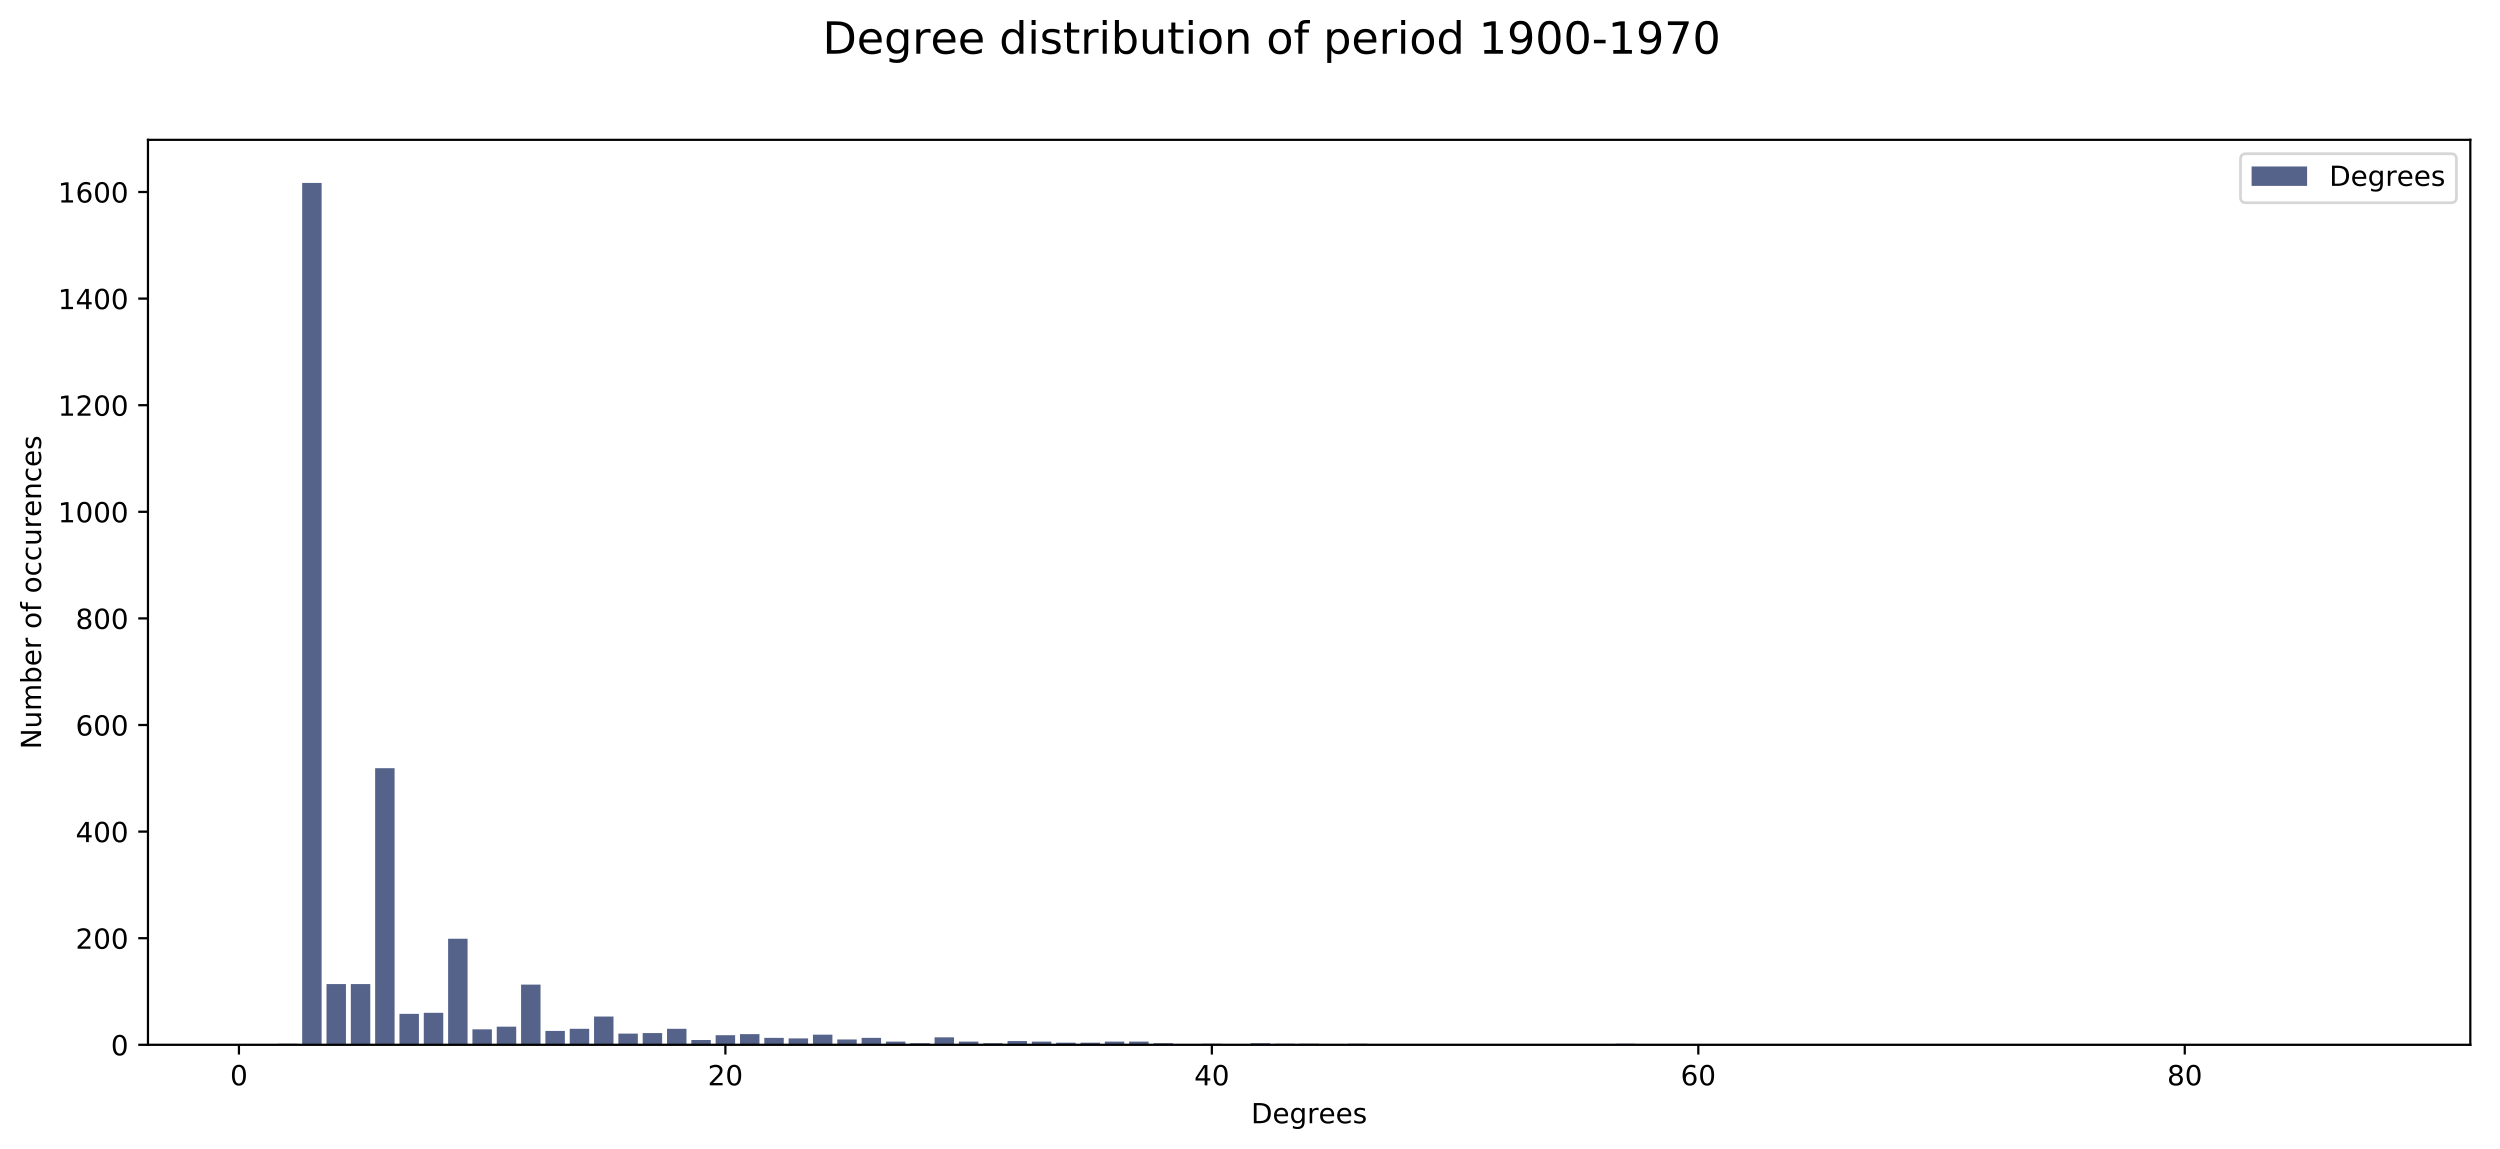 <?xml version="1.0" encoding="utf-8" standalone="no"?>
<!DOCTYPE svg PUBLIC "-//W3C//DTD SVG 1.1//EN"
  "http://www.w3.org/Graphics/SVG/1.1/DTD/svg11.dtd">
<!-- Created with matplotlib (http://matplotlib.org/) -->
<svg height="414.116pt" version="1.1" viewBox="0 0 901.028 414.116" width="901.028pt" xmlns="http://www.w3.org/2000/svg" xmlns:xlink="http://www.w3.org/1999/xlink">
 <defs>
  <style type="text/css">
*{stroke-linecap:butt;stroke-linejoin:round;}
  </style>
 </defs>
 <g id="figure_1">
  <g id="patch_1">
   <path d="M 0 414.116 
L 901.028 414.116 
L 901.028 0 
L 0 0 
z
" style="fill:#ffffff;"/>
  </g>
  <g id="axes_1">
   <g id="patch_2">
    <path d="M 53.328 376.56 
L 890.328 376.56 
L 890.328 50.4 
L 53.328 50.4 
z
" style="fill:#ffffff;"/>
   </g>
   <g id="patch_3">
    <path clip-path="url(#p1298a077f0)" d="M 91.374 376.56 
L 98.387 376.56 
L 98.387 376.368 
L 91.374 376.368 
z
" style="fill:#55638a;"/>
   </g>
   <g id="patch_4">
    <path clip-path="url(#p1298a077f0)" d="M 100.14 376.56 
L 107.153 376.56 
L 107.153 376.176 
L 100.14 376.176 
z
" style="fill:#55638a;"/>
   </g>
   <g id="patch_5">
    <path clip-path="url(#p1298a077f0)" d="M 108.906 376.56 
L 115.919 376.56 
L 115.919 65.931 
L 108.906 65.931 
z
" style="fill:#55638a;"/>
   </g>
   <g id="patch_6">
    <path clip-path="url(#p1298a077f0)" d="M 117.672 376.56 
L 124.685 376.56 
L 124.685 354.66 
L 117.672 354.66 
z
" style="fill:#55638a;"/>
   </g>
   <g id="patch_7">
    <path clip-path="url(#p1298a077f0)" d="M 126.439 376.56 
L 133.452 376.56 
L 133.452 354.66 
L 126.439 354.66 
z
" style="fill:#55638a;"/>
   </g>
   <g id="patch_8">
    <path clip-path="url(#p1298a077f0)" d="M 135.205 376.56 
L 142.218 376.56 
L 142.218 276.859 
L 135.205 276.859 
z
" style="fill:#55638a;"/>
   </g>
   <g id="patch_9">
    <path clip-path="url(#p1298a077f0)" d="M 143.971 376.56 
L 150.984 376.56 
L 150.984 365.418 
L 143.971 365.418 
z
" style="fill:#55638a;"/>
   </g>
   <g id="patch_10">
    <path clip-path="url(#p1298a077f0)" d="M 152.737 376.56 
L 159.75 376.56 
L 159.75 365.034 
L 152.737 365.034 
z
" style="fill:#55638a;"/>
   </g>
   <g id="patch_11">
    <path clip-path="url(#p1298a077f0)" d="M 161.503 376.56 
L 168.516 376.56 
L 168.516 338.332 
L 161.503 338.332 
z
" style="fill:#55638a;"/>
   </g>
   <g id="patch_12">
    <path clip-path="url(#p1298a077f0)" d="M 170.27 376.56 
L 177.283 376.56 
L 177.283 370.989 
L 170.27 370.989 
z
" style="fill:#55638a;"/>
   </g>
   <g id="patch_13">
    <path clip-path="url(#p1298a077f0)" d="M 179.036 376.56 
L 186.049 376.56 
L 186.049 370.029 
L 179.036 370.029 
z
" style="fill:#55638a;"/>
   </g>
   <g id="patch_14">
    <path clip-path="url(#p1298a077f0)" d="M 187.802 376.56 
L 194.815 376.56 
L 194.815 354.852 
L 187.802 354.852 
z
" style="fill:#55638a;"/>
   </g>
   <g id="patch_15">
    <path clip-path="url(#p1298a077f0)" d="M 196.568 376.56 
L 203.581 376.56 
L 203.581 371.565 
L 196.568 371.565 
z
" style="fill:#55638a;"/>
   </g>
   <g id="patch_16">
    <path clip-path="url(#p1298a077f0)" d="M 205.335 376.56 
L 212.348 376.56 
L 212.348 370.797 
L 205.335 370.797 
z
" style="fill:#55638a;"/>
   </g>
   <g id="patch_17">
    <path clip-path="url(#p1298a077f0)" d="M 214.101 376.56 
L 221.114 376.56 
L 221.114 366.379 
L 214.101 366.379 
z
" style="fill:#55638a;"/>
   </g>
   <g id="patch_18">
    <path clip-path="url(#p1298a077f0)" d="M 222.867 376.56 
L 229.88 376.56 
L 229.88 372.526 
L 222.867 372.526 
z
" style="fill:#55638a;"/>
   </g>
   <g id="patch_19">
    <path clip-path="url(#p1298a077f0)" d="M 231.633 376.56 
L 238.646 376.56 
L 238.646 372.334 
L 231.633 372.334 
z
" style="fill:#55638a;"/>
   </g>
   <g id="patch_20">
    <path clip-path="url(#p1298a077f0)" d="M 240.4 376.56 
L 247.413 376.56 
L 247.413 370.797 
L 240.4 370.797 
z
" style="fill:#55638a;"/>
   </g>
   <g id="patch_21">
    <path clip-path="url(#p1298a077f0)" d="M 249.166 376.56 
L 256.179 376.56 
L 256.179 374.831 
L 249.166 374.831 
z
" style="fill:#55638a;"/>
   </g>
   <g id="patch_22">
    <path clip-path="url(#p1298a077f0)" d="M 257.932 376.56 
L 264.945 376.56 
L 264.945 373.102 
L 257.932 373.102 
z
" style="fill:#55638a;"/>
   </g>
   <g id="patch_23">
    <path clip-path="url(#p1298a077f0)" d="M 266.698 376.56 
L 273.711 376.56 
L 273.711 372.718 
L 266.698 372.718 
z
" style="fill:#55638a;"/>
   </g>
   <g id="patch_24">
    <path clip-path="url(#p1298a077f0)" d="M 275.464 376.56 
L 282.477 376.56 
L 282.477 374.063 
L 275.464 374.063 
z
" style="fill:#55638a;"/>
   </g>
   <g id="patch_25">
    <path clip-path="url(#p1298a077f0)" d="M 284.231 376.56 
L 291.244 376.56 
L 291.244 374.255 
L 284.231 374.255 
z
" style="fill:#55638a;"/>
   </g>
   <g id="patch_26">
    <path clip-path="url(#p1298a077f0)" d="M 292.997 376.56 
L 300.01 376.56 
L 300.01 372.91 
L 292.997 372.91 
z
" style="fill:#55638a;"/>
   </g>
   <g id="patch_27">
    <path clip-path="url(#p1298a077f0)" d="M 301.763 376.56 
L 308.776 376.56 
L 308.776 374.639 
L 301.763 374.639 
z
" style="fill:#55638a;"/>
   </g>
   <g id="patch_28">
    <path clip-path="url(#p1298a077f0)" d="M 310.529 376.56 
L 317.542 376.56 
L 317.542 374.063 
L 310.529 374.063 
z
" style="fill:#55638a;"/>
   </g>
   <g id="patch_29">
    <path clip-path="url(#p1298a077f0)" d="M 319.296 376.56 
L 326.309 376.56 
L 326.309 375.407 
L 319.296 375.407 
z
" style="fill:#55638a;"/>
   </g>
   <g id="patch_30">
    <path clip-path="url(#p1298a077f0)" d="M 328.062 376.56 
L 335.075 376.56 
L 335.075 375.984 
L 328.062 375.984 
z
" style="fill:#55638a;"/>
   </g>
   <g id="patch_31">
    <path clip-path="url(#p1298a077f0)" d="M 336.828 376.56 
L 343.841 376.56 
L 343.841 373.871 
L 336.828 373.871 
z
" style="fill:#55638a;"/>
   </g>
   <g id="patch_32">
    <path clip-path="url(#p1298a077f0)" d="M 345.594 376.56 
L 352.607 376.56 
L 352.607 375.407 
L 345.594 375.407 
z
" style="fill:#55638a;"/>
   </g>
   <g id="patch_33">
    <path clip-path="url(#p1298a077f0)" d="M 354.361 376.56 
L 361.374 376.56 
L 361.374 375.984 
L 354.361 375.984 
z
" style="fill:#55638a;"/>
   </g>
   <g id="patch_34">
    <path clip-path="url(#p1298a077f0)" d="M 363.127 376.56 
L 370.14 376.56 
L 370.14 375.215 
L 363.127 375.215 
z
" style="fill:#55638a;"/>
   </g>
   <g id="patch_35">
    <path clip-path="url(#p1298a077f0)" d="M 371.893 376.56 
L 378.906 376.56 
L 378.906 375.407 
L 371.893 375.407 
z
" style="fill:#55638a;"/>
   </g>
   <g id="patch_36">
    <path clip-path="url(#p1298a077f0)" d="M 380.659 376.56 
L 387.672 376.56 
L 387.672 375.792 
L 380.659 375.792 
z
" style="fill:#55638a;"/>
   </g>
   <g id="patch_37">
    <path clip-path="url(#p1298a077f0)" d="M 389.426 376.56 
L 396.439 376.56 
L 396.439 375.792 
L 389.426 375.792 
z
" style="fill:#55638a;"/>
   </g>
   <g id="patch_38">
    <path clip-path="url(#p1298a077f0)" d="M 398.192 376.56 
L 405.205 376.56 
L 405.205 375.407 
L 398.192 375.407 
z
" style="fill:#55638a;"/>
   </g>
   <g id="patch_39">
    <path clip-path="url(#p1298a077f0)" d="M 406.958 376.56 
L 413.971 376.56 
L 413.971 375.407 
L 406.958 375.407 
z
" style="fill:#55638a;"/>
   </g>
   <g id="patch_40">
    <path clip-path="url(#p1298a077f0)" d="M 415.724 376.56 
L 422.737 376.56 
L 422.737 375.984 
L 415.724 375.984 
z
" style="fill:#55638a;"/>
   </g>
   <g id="patch_41">
    <path clip-path="url(#p1298a077f0)" d="M 424.49 376.56 
L 431.503 376.56 
L 431.503 376.368 
L 424.49 376.368 
z
" style="fill:#55638a;"/>
   </g>
   <g id="patch_42">
    <path clip-path="url(#p1298a077f0)" d="M 433.257 376.56 
L 440.27 376.56 
L 440.27 376.176 
L 433.257 376.176 
z
" style="fill:#55638a;"/>
   </g>
   <g id="patch_43">
    <path clip-path="url(#p1298a077f0)" d="M 442.023 376.56 
L 449.036 376.56 
L 449.036 376.56 
L 442.023 376.56 
z
" style="fill:#55638a;"/>
   </g>
   <g id="patch_44">
    <path clip-path="url(#p1298a077f0)" d="M 450.789 376.56 
L 457.802 376.56 
L 457.802 375.984 
L 450.789 375.984 
z
" style="fill:#55638a;"/>
   </g>
   <g id="patch_45">
    <path clip-path="url(#p1298a077f0)" d="M 459.555 376.56 
L 466.568 376.56 
L 466.568 376.176 
L 459.555 376.176 
z
" style="fill:#55638a;"/>
   </g>
   <g id="patch_46">
    <path clip-path="url(#p1298a077f0)" d="M 468.322 376.56 
L 475.335 376.56 
L 475.335 376.176 
L 468.322 376.176 
z
" style="fill:#55638a;"/>
   </g>
   <g id="patch_47">
    <path clip-path="url(#p1298a077f0)" d="M 477.088 376.56 
L 484.101 376.56 
L 484.101 376.56 
L 477.088 376.56 
z
" style="fill:#55638a;"/>
   </g>
   <g id="patch_48">
    <path clip-path="url(#p1298a077f0)" d="M 485.854 376.56 
L 492.867 376.56 
L 492.867 376.176 
L 485.854 376.176 
z
" style="fill:#55638a;"/>
   </g>
   <g id="patch_49">
    <path clip-path="url(#p1298a077f0)" d="M 494.62 376.56 
L 501.633 376.56 
L 501.633 376.56 
L 494.62 376.56 
z
" style="fill:#55638a;"/>
   </g>
   <g id="patch_50">
    <path clip-path="url(#p1298a077f0)" d="M 503.387 376.56 
L 510.4 376.56 
L 510.4 376.56 
L 503.387 376.56 
z
" style="fill:#55638a;"/>
   </g>
   <g id="patch_51">
    <path clip-path="url(#p1298a077f0)" d="M 512.153 376.56 
L 519.166 376.56 
L 519.166 376.56 
L 512.153 376.56 
z
" style="fill:#55638a;"/>
   </g>
   <g id="patch_52">
    <path clip-path="url(#p1298a077f0)" d="M 520.919 376.56 
L 527.932 376.56 
L 527.932 376.56 
L 520.919 376.56 
z
" style="fill:#55638a;"/>
   </g>
   <g id="patch_53">
    <path clip-path="url(#p1298a077f0)" d="M 529.685 376.56 
L 536.698 376.56 
L 536.698 376.56 
L 529.685 376.56 
z
" style="fill:#55638a;"/>
   </g>
   <g id="patch_54">
    <path clip-path="url(#p1298a077f0)" d="M 538.452 376.56 
L 545.464 376.56 
L 545.464 376.56 
L 538.452 376.56 
z
" style="fill:#55638a;"/>
   </g>
   <g id="patch_55">
    <path clip-path="url(#p1298a077f0)" d="M 547.218 376.56 
L 554.231 376.56 
L 554.231 376.368 
L 547.218 376.368 
z
" style="fill:#55638a;"/>
   </g>
   <g id="patch_56">
    <path clip-path="url(#p1298a077f0)" d="M 555.984 376.56 
L 562.997 376.56 
L 562.997 376.368 
L 555.984 376.368 
z
" style="fill:#55638a;"/>
   </g>
   <g id="patch_57">
    <path clip-path="url(#p1298a077f0)" d="M 564.75 376.56 
L 571.763 376.56 
L 571.763 376.368 
L 564.75 376.368 
z
" style="fill:#55638a;"/>
   </g>
   <g id="patch_58">
    <path clip-path="url(#p1298a077f0)" d="M 573.516 376.56 
L 580.529 376.56 
L 580.529 376.368 
L 573.516 376.368 
z
" style="fill:#55638a;"/>
   </g>
   <g id="patch_59">
    <path clip-path="url(#p1298a077f0)" d="M 582.283 376.56 
L 589.296 376.56 
L 589.296 376.176 
L 582.283 376.176 
z
" style="fill:#55638a;"/>
   </g>
   <g id="patch_60">
    <path clip-path="url(#p1298a077f0)" d="M 591.049 376.56 
L 598.062 376.56 
L 598.062 376.368 
L 591.049 376.368 
z
" style="fill:#55638a;"/>
   </g>
   <g id="patch_61">
    <path clip-path="url(#p1298a077f0)" d="M 599.815 376.56 
L 606.828 376.56 
L 606.828 376.56 
L 599.815 376.56 
z
" style="fill:#55638a;"/>
   </g>
   <g id="patch_62">
    <path clip-path="url(#p1298a077f0)" d="M 608.581 376.56 
L 615.594 376.56 
L 615.594 376.56 
L 608.581 376.56 
z
" style="fill:#55638a;"/>
   </g>
   <g id="patch_63">
    <path clip-path="url(#p1298a077f0)" d="M 617.348 376.56 
L 624.361 376.56 
L 624.361 376.368 
L 617.348 376.368 
z
" style="fill:#55638a;"/>
   </g>
   <g id="patch_64">
    <path clip-path="url(#p1298a077f0)" d="M 626.114 376.56 
L 633.127 376.56 
L 633.127 376.368 
L 626.114 376.368 
z
" style="fill:#55638a;"/>
   </g>
   <g id="patch_65">
    <path clip-path="url(#p1298a077f0)" d="M 634.88 376.56 
L 641.893 376.56 
L 641.893 376.368 
L 634.88 376.368 
z
" style="fill:#55638a;"/>
   </g>
   <g id="patch_66">
    <path clip-path="url(#p1298a077f0)" d="M 643.646 376.56 
L 650.659 376.56 
L 650.659 376.56 
L 643.646 376.56 
z
" style="fill:#55638a;"/>
   </g>
   <g id="patch_67">
    <path clip-path="url(#p1298a077f0)" d="M 652.413 376.56 
L 659.426 376.56 
L 659.426 376.56 
L 652.413 376.56 
z
" style="fill:#55638a;"/>
   </g>
   <g id="patch_68">
    <path clip-path="url(#p1298a077f0)" d="M 661.179 376.56 
L 668.192 376.56 
L 668.192 376.56 
L 661.179 376.56 
z
" style="fill:#55638a;"/>
   </g>
   <g id="patch_69">
    <path clip-path="url(#p1298a077f0)" d="M 669.945 376.56 
L 676.958 376.56 
L 676.958 376.56 
L 669.945 376.56 
z
" style="fill:#55638a;"/>
   </g>
   <g id="patch_70">
    <path clip-path="url(#p1298a077f0)" d="M 678.711 376.56 
L 685.724 376.56 
L 685.724 376.56 
L 678.711 376.56 
z
" style="fill:#55638a;"/>
   </g>
   <g id="patch_71">
    <path clip-path="url(#p1298a077f0)" d="M 687.477 376.56 
L 694.49 376.56 
L 694.49 376.56 
L 687.477 376.56 
z
" style="fill:#55638a;"/>
   </g>
   <g id="patch_72">
    <path clip-path="url(#p1298a077f0)" d="M 696.244 376.56 
L 703.257 376.56 
L 703.257 376.56 
L 696.244 376.56 
z
" style="fill:#55638a;"/>
   </g>
   <g id="patch_73">
    <path clip-path="url(#p1298a077f0)" d="M 705.01 376.56 
L 712.023 376.56 
L 712.023 376.56 
L 705.01 376.56 
z
" style="fill:#55638a;"/>
   </g>
   <g id="patch_74">
    <path clip-path="url(#p1298a077f0)" d="M 713.776 376.56 
L 720.789 376.56 
L 720.789 376.56 
L 713.776 376.56 
z
" style="fill:#55638a;"/>
   </g>
   <g id="patch_75">
    <path clip-path="url(#p1298a077f0)" d="M 722.542 376.56 
L 729.555 376.56 
L 729.555 376.368 
L 722.542 376.368 
z
" style="fill:#55638a;"/>
   </g>
   <g id="patch_76">
    <path clip-path="url(#p1298a077f0)" d="M 731.309 376.56 
L 738.322 376.56 
L 738.322 376.368 
L 731.309 376.368 
z
" style="fill:#55638a;"/>
   </g>
   <g id="patch_77">
    <path clip-path="url(#p1298a077f0)" d="M 740.075 376.56 
L 747.088 376.56 
L 747.088 376.56 
L 740.075 376.56 
z
" style="fill:#55638a;"/>
   </g>
   <g id="patch_78">
    <path clip-path="url(#p1298a077f0)" d="M 748.841 376.56 
L 755.854 376.56 
L 755.854 376.56 
L 748.841 376.56 
z
" style="fill:#55638a;"/>
   </g>
   <g id="patch_79">
    <path clip-path="url(#p1298a077f0)" d="M 757.607 376.56 
L 764.62 376.56 
L 764.62 376.56 
L 757.607 376.56 
z
" style="fill:#55638a;"/>
   </g>
   <g id="patch_80">
    <path clip-path="url(#p1298a077f0)" d="M 766.374 376.56 
L 773.387 376.56 
L 773.387 376.56 
L 766.374 376.56 
z
" style="fill:#55638a;"/>
   </g>
   <g id="patch_81">
    <path clip-path="url(#p1298a077f0)" d="M 775.14 376.56 
L 782.153 376.56 
L 782.153 376.56 
L 775.14 376.56 
z
" style="fill:#55638a;"/>
   </g>
   <g id="patch_82">
    <path clip-path="url(#p1298a077f0)" d="M 783.906 376.56 
L 790.919 376.56 
L 790.919 376.56 
L 783.906 376.56 
z
" style="fill:#55638a;"/>
   </g>
   <g id="patch_83">
    <path clip-path="url(#p1298a077f0)" d="M 792.672 376.56 
L 799.685 376.56 
L 799.685 376.56 
L 792.672 376.56 
z
" style="fill:#55638a;"/>
   </g>
   <g id="patch_84">
    <path clip-path="url(#p1298a077f0)" d="M 801.439 376.56 
L 808.452 376.56 
L 808.452 376.56 
L 801.439 376.56 
z
" style="fill:#55638a;"/>
   </g>
   <g id="patch_85">
    <path clip-path="url(#p1298a077f0)" d="M 810.205 376.56 
L 817.218 376.56 
L 817.218 376.56 
L 810.205 376.56 
z
" style="fill:#55638a;"/>
   </g>
   <g id="patch_86">
    <path clip-path="url(#p1298a077f0)" d="M 818.971 376.56 
L 825.984 376.56 
L 825.984 376.56 
L 818.971 376.56 
z
" style="fill:#55638a;"/>
   </g>
   <g id="patch_87">
    <path clip-path="url(#p1298a077f0)" d="M 827.737 376.56 
L 834.75 376.56 
L 834.75 376.56 
L 827.737 376.56 
z
" style="fill:#55638a;"/>
   </g>
   <g id="patch_88">
    <path clip-path="url(#p1298a077f0)" d="M 836.503 376.56 
L 843.516 376.56 
L 843.516 376.56 
L 836.503 376.56 
z
" style="fill:#55638a;"/>
   </g>
   <g id="patch_89">
    <path clip-path="url(#p1298a077f0)" d="M 845.27 376.56 
L 852.283 376.56 
L 852.283 376.368 
L 845.27 376.368 
z
" style="fill:#55638a;"/>
   </g>
   <g id="matplotlib.axis_1">
    <g id="xtick_1">
     <g id="line2d_1">
      <defs>
       <path d="M 0 0 
L 0 3.5 
" id="m2a9b9d17dc" style="stroke:#000000;stroke-width:0.8;"/>
      </defs>
      <g>
       <use style="stroke:#000000;stroke-width:0.8;" x="86.114" xlink:href="#m2a9b9d17dc" y="376.56"/>
      </g>
     </g>
     <g id="text_1">
      <!-- 0 -->
      <defs>
       <path d="M 31.781 66.406 
Q 24.172 66.406 20.328 58.906 
Q 16.5 51.422 16.5 36.375 
Q 16.5 21.391 20.328 13.891 
Q 24.172 6.391 31.781 6.391 
Q 39.453 6.391 43.281 13.891 
Q 47.125 21.391 47.125 36.375 
Q 47.125 51.422 43.281 58.906 
Q 39.453 66.406 31.781 66.406 
z
M 31.781 74.219 
Q 44.047 74.219 50.516 64.516 
Q 56.984 54.828 56.984 36.375 
Q 56.984 17.969 50.516 8.266 
Q 44.047 -1.422 31.781 -1.422 
Q 19.531 -1.422 13.062 8.266 
Q 6.594 17.969 6.594 36.375 
Q 6.594 54.828 13.062 64.516 
Q 19.531 74.219 31.781 74.219 
z
" id="DejaVuSans-30"/>
      </defs>
      <g transform="translate(82.933 391.158)scale(0.1 -0.1)">
       <use xlink:href="#DejaVuSans-30"/>
      </g>
     </g>
    </g>
    <g id="xtick_2">
     <g id="line2d_2">
      <g>
       <use style="stroke:#000000;stroke-width:0.8;" x="261.439" xlink:href="#m2a9b9d17dc" y="376.56"/>
      </g>
     </g>
     <g id="text_2">
      <!-- 20 -->
      <defs>
       <path d="M 19.188 8.297 
L 53.609 8.297 
L 53.609 0 
L 7.328 0 
L 7.328 8.297 
Q 12.938 14.109 22.625 23.891 
Q 32.328 33.688 34.812 36.531 
Q 39.547 41.844 41.422 45.531 
Q 43.312 49.219 43.312 52.781 
Q 43.312 58.594 39.234 62.25 
Q 35.156 65.922 28.609 65.922 
Q 23.969 65.922 18.812 64.312 
Q 13.672 62.703 7.812 59.422 
L 7.812 69.391 
Q 13.766 71.781 18.938 73 
Q 24.125 74.219 28.422 74.219 
Q 39.75 74.219 46.484 68.547 
Q 53.219 62.891 53.219 53.422 
Q 53.219 48.922 51.531 44.891 
Q 49.859 40.875 45.406 35.406 
Q 44.188 33.984 37.641 27.219 
Q 31.109 20.453 19.188 8.297 
z
" id="DejaVuSans-32"/>
      </defs>
      <g transform="translate(255.076 391.158)scale(0.1 -0.1)">
       <use xlink:href="#DejaVuSans-32"/>
       <use x="63.623" xlink:href="#DejaVuSans-30"/>
      </g>
     </g>
    </g>
    <g id="xtick_3">
     <g id="line2d_3">
      <g>
       <use style="stroke:#000000;stroke-width:0.8;" x="436.763" xlink:href="#m2a9b9d17dc" y="376.56"/>
      </g>
     </g>
     <g id="text_3">
      <!-- 40 -->
      <defs>
       <path d="M 37.797 64.312 
L 12.891 25.391 
L 37.797 25.391 
z
M 35.203 72.906 
L 47.609 72.906 
L 47.609 25.391 
L 58.016 25.391 
L 58.016 17.188 
L 47.609 17.188 
L 47.609 0 
L 37.797 0 
L 37.797 17.188 
L 4.891 17.188 
L 4.891 26.703 
z
" id="DejaVuSans-34"/>
      </defs>
      <g transform="translate(430.401 391.158)scale(0.1 -0.1)">
       <use xlink:href="#DejaVuSans-34"/>
       <use x="63.623" xlink:href="#DejaVuSans-30"/>
      </g>
     </g>
    </g>
    <g id="xtick_4">
     <g id="line2d_4">
      <g>
       <use style="stroke:#000000;stroke-width:0.8;" x="612.088" xlink:href="#m2a9b9d17dc" y="376.56"/>
      </g>
     </g>
     <g id="text_4">
      <!-- 60 -->
      <defs>
       <path d="M 33.016 40.375 
Q 26.375 40.375 22.484 35.828 
Q 18.609 31.297 18.609 23.391 
Q 18.609 15.531 22.484 10.953 
Q 26.375 6.391 33.016 6.391 
Q 39.656 6.391 43.531 10.953 
Q 47.406 15.531 47.406 23.391 
Q 47.406 31.297 43.531 35.828 
Q 39.656 40.375 33.016 40.375 
z
M 52.594 71.297 
L 52.594 62.312 
Q 48.875 64.062 45.094 64.984 
Q 41.312 65.922 37.594 65.922 
Q 27.828 65.922 22.672 59.328 
Q 17.531 52.734 16.797 39.406 
Q 19.672 43.656 24.016 45.922 
Q 28.375 48.188 33.594 48.188 
Q 44.578 48.188 50.953 41.516 
Q 57.328 34.859 57.328 23.391 
Q 57.328 12.156 50.688 5.359 
Q 44.047 -1.422 33.016 -1.422 
Q 20.359 -1.422 13.672 8.266 
Q 6.984 17.969 6.984 36.375 
Q 6.984 53.656 15.188 63.938 
Q 23.391 74.219 37.203 74.219 
Q 40.922 74.219 44.703 73.484 
Q 48.484 72.75 52.594 71.297 
z
" id="DejaVuSans-36"/>
      </defs>
      <g transform="translate(605.725 391.158)scale(0.1 -0.1)">
       <use xlink:href="#DejaVuSans-36"/>
       <use x="63.623" xlink:href="#DejaVuSans-30"/>
      </g>
     </g>
    </g>
    <g id="xtick_5">
     <g id="line2d_5">
      <g>
       <use style="stroke:#000000;stroke-width:0.8;" x="787.413" xlink:href="#m2a9b9d17dc" y="376.56"/>
      </g>
     </g>
     <g id="text_5">
      <!-- 80 -->
      <defs>
       <path d="M 31.781 34.625 
Q 24.75 34.625 20.719 30.859 
Q 16.703 27.094 16.703 20.516 
Q 16.703 13.922 20.719 10.156 
Q 24.75 6.391 31.781 6.391 
Q 38.812 6.391 42.859 10.172 
Q 46.922 13.969 46.922 20.516 
Q 46.922 27.094 42.891 30.859 
Q 38.875 34.625 31.781 34.625 
z
M 21.922 38.812 
Q 15.578 40.375 12.031 44.719 
Q 8.5 49.078 8.5 55.328 
Q 8.5 64.062 14.719 69.141 
Q 20.953 74.219 31.781 74.219 
Q 42.672 74.219 48.875 69.141 
Q 55.078 64.062 55.078 55.328 
Q 55.078 49.078 51.531 44.719 
Q 48 40.375 41.703 38.812 
Q 48.828 37.156 52.797 32.312 
Q 56.781 27.484 56.781 20.516 
Q 56.781 9.906 50.312 4.234 
Q 43.844 -1.422 31.781 -1.422 
Q 19.734 -1.422 13.25 4.234 
Q 6.781 9.906 6.781 20.516 
Q 6.781 27.484 10.781 32.312 
Q 14.797 37.156 21.922 38.812 
z
M 18.312 54.391 
Q 18.312 48.734 21.844 45.562 
Q 25.391 42.391 31.781 42.391 
Q 38.141 42.391 41.719 45.562 
Q 45.312 48.734 45.312 54.391 
Q 45.312 60.062 41.719 63.234 
Q 38.141 66.406 31.781 66.406 
Q 25.391 66.406 21.844 63.234 
Q 18.312 60.062 18.312 54.391 
z
" id="DejaVuSans-38"/>
      </defs>
      <g transform="translate(781.05 391.158)scale(0.1 -0.1)">
       <use xlink:href="#DejaVuSans-38"/>
       <use x="63.623" xlink:href="#DejaVuSans-30"/>
      </g>
     </g>
    </g>
    <g id="text_6">
     <!-- Degrees -->
     <defs>
      <path d="M 19.672 64.797 
L 19.672 8.109 
L 31.594 8.109 
Q 46.688 8.109 53.688 14.938 
Q 60.688 21.781 60.688 36.531 
Q 60.688 51.172 53.688 57.984 
Q 46.688 64.797 31.594 64.797 
z
M 9.812 72.906 
L 30.078 72.906 
Q 51.266 72.906 61.172 64.094 
Q 71.094 55.281 71.094 36.531 
Q 71.094 17.672 61.125 8.828 
Q 51.172 0 30.078 0 
L 9.812 0 
z
" id="DejaVuSans-44"/>
      <path d="M 56.203 29.594 
L 56.203 25.203 
L 14.891 25.203 
Q 15.484 15.922 20.484 11.062 
Q 25.484 6.203 34.422 6.203 
Q 39.594 6.203 44.453 7.469 
Q 49.312 8.734 54.109 11.281 
L 54.109 2.781 
Q 49.266 0.734 44.188 -0.344 
Q 39.109 -1.422 33.891 -1.422 
Q 20.797 -1.422 13.156 6.188 
Q 5.516 13.812 5.516 26.812 
Q 5.516 40.234 12.766 48.109 
Q 20.016 56 32.328 56 
Q 43.359 56 49.781 48.891 
Q 56.203 41.797 56.203 29.594 
z
M 47.219 32.234 
Q 47.125 39.594 43.094 43.984 
Q 39.062 48.391 32.422 48.391 
Q 24.906 48.391 20.391 44.141 
Q 15.875 39.891 15.188 32.172 
z
" id="DejaVuSans-65"/>
      <path d="M 45.406 27.984 
Q 45.406 37.75 41.375 43.109 
Q 37.359 48.484 30.078 48.484 
Q 22.859 48.484 18.828 43.109 
Q 14.797 37.75 14.797 27.984 
Q 14.797 18.266 18.828 12.891 
Q 22.859 7.516 30.078 7.516 
Q 37.359 7.516 41.375 12.891 
Q 45.406 18.266 45.406 27.984 
z
M 54.391 6.781 
Q 54.391 -7.172 48.188 -13.984 
Q 42 -20.797 29.203 -20.797 
Q 24.469 -20.797 20.266 -20.094 
Q 16.062 -19.391 12.109 -17.922 
L 12.109 -9.188 
Q 16.062 -11.328 19.922 -12.344 
Q 23.781 -13.375 27.781 -13.375 
Q 36.625 -13.375 41.016 -8.766 
Q 45.406 -4.156 45.406 5.172 
L 45.406 9.625 
Q 42.625 4.781 38.281 2.391 
Q 33.938 0 27.875 0 
Q 17.828 0 11.672 7.656 
Q 5.516 15.328 5.516 27.984 
Q 5.516 40.672 11.672 48.328 
Q 17.828 56 27.875 56 
Q 33.938 56 38.281 53.609 
Q 42.625 51.219 45.406 46.391 
L 45.406 54.688 
L 54.391 54.688 
z
" id="DejaVuSans-67"/>
      <path d="M 41.109 46.297 
Q 39.594 47.172 37.812 47.578 
Q 36.031 48 33.891 48 
Q 26.266 48 22.188 43.047 
Q 18.109 38.094 18.109 28.812 
L 18.109 0 
L 9.078 0 
L 9.078 54.688 
L 18.109 54.688 
L 18.109 46.188 
Q 20.953 51.172 25.484 53.578 
Q 30.031 56 36.531 56 
Q 37.453 56 38.578 55.875 
Q 39.703 55.766 41.062 55.516 
z
" id="DejaVuSans-72"/>
      <path d="M 44.281 53.078 
L 44.281 44.578 
Q 40.484 46.531 36.375 47.5 
Q 32.281 48.484 27.875 48.484 
Q 21.188 48.484 17.844 46.438 
Q 14.5 44.391 14.5 40.281 
Q 14.5 37.156 16.891 35.375 
Q 19.281 33.594 26.516 31.984 
L 29.594 31.297 
Q 39.156 29.25 43.188 25.516 
Q 47.219 21.781 47.219 15.094 
Q 47.219 7.469 41.188 3.016 
Q 35.156 -1.422 24.609 -1.422 
Q 20.219 -1.422 15.453 -0.562 
Q 10.688 0.297 5.422 2 
L 5.422 11.281 
Q 10.406 8.688 15.234 7.391 
Q 20.062 6.109 24.812 6.109 
Q 31.156 6.109 34.562 8.281 
Q 37.984 10.453 37.984 14.406 
Q 37.984 18.062 35.516 20.016 
Q 33.062 21.969 24.703 23.781 
L 21.578 24.516 
Q 13.234 26.266 9.516 29.906 
Q 5.812 33.547 5.812 39.891 
Q 5.812 47.609 11.281 51.797 
Q 16.75 56 26.812 56 
Q 31.781 56 36.172 55.266 
Q 40.578 54.547 44.281 53.078 
z
" id="DejaVuSans-73"/>
     </defs>
     <g transform="translate(450.916 404.837)scale(0.1 -0.1)">
      <use xlink:href="#DejaVuSans-44"/>
      <use x="77.002" xlink:href="#DejaVuSans-65"/>
      <use x="138.525" xlink:href="#DejaVuSans-67"/>
      <use x="202.002" xlink:href="#DejaVuSans-72"/>
      <use x="243.084" xlink:href="#DejaVuSans-65"/>
      <use x="304.607" xlink:href="#DejaVuSans-65"/>
      <use x="366.131" xlink:href="#DejaVuSans-73"/>
     </g>
    </g>
   </g>
   <g id="matplotlib.axis_2">
    <g id="ytick_1">
     <g id="line2d_6">
      <defs>
       <path d="M 0 0 
L -3.5 0 
" id="mef9afc3ddd" style="stroke:#000000;stroke-width:0.8;"/>
      </defs>
      <g>
       <use style="stroke:#000000;stroke-width:0.8;" x="53.328" xlink:href="#mef9afc3ddd" y="376.56"/>
      </g>
     </g>
     <g id="text_7">
      <!-- 0 -->
      <g transform="translate(39.966 380.359)scale(0.1 -0.1)">
       <use xlink:href="#DejaVuSans-30"/>
      </g>
     </g>
    </g>
    <g id="ytick_2">
     <g id="line2d_7">
      <g>
       <use style="stroke:#000000;stroke-width:0.8;" x="53.328" xlink:href="#mef9afc3ddd" y="338.14"/>
      </g>
     </g>
     <g id="text_8">
      <!-- 200 -->
      <g transform="translate(27.241 341.939)scale(0.1 -0.1)">
       <use xlink:href="#DejaVuSans-32"/>
       <use x="63.623" xlink:href="#DejaVuSans-30"/>
       <use x="127.246" xlink:href="#DejaVuSans-30"/>
      </g>
     </g>
    </g>
    <g id="ytick_3">
     <g id="line2d_8">
      <g>
       <use style="stroke:#000000;stroke-width:0.8;" x="53.328" xlink:href="#mef9afc3ddd" y="299.719"/>
      </g>
     </g>
     <g id="text_9">
      <!-- 400 -->
      <g transform="translate(27.241 303.519)scale(0.1 -0.1)">
       <use xlink:href="#DejaVuSans-34"/>
       <use x="63.623" xlink:href="#DejaVuSans-30"/>
       <use x="127.246" xlink:href="#DejaVuSans-30"/>
      </g>
     </g>
    </g>
    <g id="ytick_4">
     <g id="line2d_9">
      <g>
       <use style="stroke:#000000;stroke-width:0.8;" x="53.328" xlink:href="#mef9afc3ddd" y="261.299"/>
      </g>
     </g>
     <g id="text_10">
      <!-- 600 -->
      <g transform="translate(27.241 265.098)scale(0.1 -0.1)">
       <use xlink:href="#DejaVuSans-36"/>
       <use x="63.623" xlink:href="#DejaVuSans-30"/>
       <use x="127.246" xlink:href="#DejaVuSans-30"/>
      </g>
     </g>
    </g>
    <g id="ytick_5">
     <g id="line2d_10">
      <g>
       <use style="stroke:#000000;stroke-width:0.8;" x="53.328" xlink:href="#mef9afc3ddd" y="222.879"/>
      </g>
     </g>
     <g id="text_11">
      <!-- 800 -->
      <g transform="translate(27.241 226.678)scale(0.1 -0.1)">
       <use xlink:href="#DejaVuSans-38"/>
       <use x="63.623" xlink:href="#DejaVuSans-30"/>
       <use x="127.246" xlink:href="#DejaVuSans-30"/>
      </g>
     </g>
    </g>
    <g id="ytick_6">
     <g id="line2d_11">
      <g>
       <use style="stroke:#000000;stroke-width:0.8;" x="53.328" xlink:href="#mef9afc3ddd" y="184.458"/>
      </g>
     </g>
     <g id="text_12">
      <!-- 1000 -->
      <defs>
       <path d="M 12.406 8.297 
L 28.516 8.297 
L 28.516 63.922 
L 10.984 60.406 
L 10.984 69.391 
L 28.422 72.906 
L 38.281 72.906 
L 38.281 8.297 
L 54.391 8.297 
L 54.391 0 
L 12.406 0 
z
" id="DejaVuSans-31"/>
      </defs>
      <g transform="translate(20.878 188.257)scale(0.1 -0.1)">
       <use xlink:href="#DejaVuSans-31"/>
       <use x="63.623" xlink:href="#DejaVuSans-30"/>
       <use x="127.246" xlink:href="#DejaVuSans-30"/>
       <use x="190.869" xlink:href="#DejaVuSans-30"/>
      </g>
     </g>
    </g>
    <g id="ytick_7">
     <g id="line2d_12">
      <g>
       <use style="stroke:#000000;stroke-width:0.8;" x="53.328" xlink:href="#mef9afc3ddd" y="146.038"/>
      </g>
     </g>
     <g id="text_13">
      <!-- 1200 -->
      <g transform="translate(20.878 149.837)scale(0.1 -0.1)">
       <use xlink:href="#DejaVuSans-31"/>
       <use x="63.623" xlink:href="#DejaVuSans-32"/>
       <use x="127.246" xlink:href="#DejaVuSans-30"/>
       <use x="190.869" xlink:href="#DejaVuSans-30"/>
      </g>
     </g>
    </g>
    <g id="ytick_8">
     <g id="line2d_13">
      <g>
       <use style="stroke:#000000;stroke-width:0.8;" x="53.328" xlink:href="#mef9afc3ddd" y="107.618"/>
      </g>
     </g>
     <g id="text_14">
      <!-- 1400 -->
      <g transform="translate(20.878 111.417)scale(0.1 -0.1)">
       <use xlink:href="#DejaVuSans-31"/>
       <use x="63.623" xlink:href="#DejaVuSans-34"/>
       <use x="127.246" xlink:href="#DejaVuSans-30"/>
       <use x="190.869" xlink:href="#DejaVuSans-30"/>
      </g>
     </g>
    </g>
    <g id="ytick_9">
     <g id="line2d_14">
      <g>
       <use style="stroke:#000000;stroke-width:0.8;" x="53.328" xlink:href="#mef9afc3ddd" y="69.197"/>
      </g>
     </g>
     <g id="text_15">
      <!-- 1600 -->
      <g transform="translate(20.878 72.996)scale(0.1 -0.1)">
       <use xlink:href="#DejaVuSans-31"/>
       <use x="63.623" xlink:href="#DejaVuSans-36"/>
       <use x="127.246" xlink:href="#DejaVuSans-30"/>
       <use x="190.869" xlink:href="#DejaVuSans-30"/>
      </g>
     </g>
    </g>
    <g id="text_16">
     <!-- Number of occurences -->
     <defs>
      <path d="M 9.812 72.906 
L 23.094 72.906 
L 55.422 11.922 
L 55.422 72.906 
L 64.984 72.906 
L 64.984 0 
L 51.703 0 
L 19.391 60.984 
L 19.391 0 
L 9.812 0 
z
" id="DejaVuSans-4e"/>
      <path d="M 8.5 21.578 
L 8.5 54.688 
L 17.484 54.688 
L 17.484 21.922 
Q 17.484 14.156 20.5 10.266 
Q 23.531 6.391 29.594 6.391 
Q 36.859 6.391 41.078 11.031 
Q 45.312 15.672 45.312 23.688 
L 45.312 54.688 
L 54.297 54.688 
L 54.297 0 
L 45.312 0 
L 45.312 8.406 
Q 42.047 3.422 37.719 1 
Q 33.406 -1.422 27.688 -1.422 
Q 18.266 -1.422 13.375 4.438 
Q 8.5 10.297 8.5 21.578 
z
M 31.109 56 
z
" id="DejaVuSans-75"/>
      <path d="M 52 44.188 
Q 55.375 50.25 60.062 53.125 
Q 64.75 56 71.094 56 
Q 79.641 56 84.281 50.016 
Q 88.922 44.047 88.922 33.016 
L 88.922 0 
L 79.891 0 
L 79.891 32.719 
Q 79.891 40.578 77.094 44.375 
Q 74.312 48.188 68.609 48.188 
Q 61.625 48.188 57.562 43.547 
Q 53.516 38.922 53.516 30.906 
L 53.516 0 
L 44.484 0 
L 44.484 32.719 
Q 44.484 40.625 41.703 44.406 
Q 38.922 48.188 33.109 48.188 
Q 26.219 48.188 22.156 43.531 
Q 18.109 38.875 18.109 30.906 
L 18.109 0 
L 9.078 0 
L 9.078 54.688 
L 18.109 54.688 
L 18.109 46.188 
Q 21.188 51.219 25.484 53.609 
Q 29.781 56 35.688 56 
Q 41.656 56 45.828 52.969 
Q 50 49.953 52 44.188 
z
" id="DejaVuSans-6d"/>
      <path d="M 48.688 27.297 
Q 48.688 37.203 44.609 42.844 
Q 40.531 48.484 33.406 48.484 
Q 26.266 48.484 22.188 42.844 
Q 18.109 37.203 18.109 27.297 
Q 18.109 17.391 22.188 11.75 
Q 26.266 6.109 33.406 6.109 
Q 40.531 6.109 44.609 11.75 
Q 48.688 17.391 48.688 27.297 
z
M 18.109 46.391 
Q 20.953 51.266 25.266 53.625 
Q 29.594 56 35.594 56 
Q 45.562 56 51.781 48.094 
Q 58.016 40.188 58.016 27.297 
Q 58.016 14.406 51.781 6.484 
Q 45.562 -1.422 35.594 -1.422 
Q 29.594 -1.422 25.266 0.953 
Q 20.953 3.328 18.109 8.203 
L 18.109 0 
L 9.078 0 
L 9.078 75.984 
L 18.109 75.984 
z
" id="DejaVuSans-62"/>
      <path id="DejaVuSans-20"/>
      <path d="M 30.609 48.391 
Q 23.391 48.391 19.188 42.75 
Q 14.984 37.109 14.984 27.297 
Q 14.984 17.484 19.156 11.844 
Q 23.344 6.203 30.609 6.203 
Q 37.797 6.203 41.984 11.859 
Q 46.188 17.531 46.188 27.297 
Q 46.188 37.016 41.984 42.703 
Q 37.797 48.391 30.609 48.391 
z
M 30.609 56 
Q 42.328 56 49.016 48.375 
Q 55.719 40.766 55.719 27.297 
Q 55.719 13.875 49.016 6.219 
Q 42.328 -1.422 30.609 -1.422 
Q 18.844 -1.422 12.172 6.219 
Q 5.516 13.875 5.516 27.297 
Q 5.516 40.766 12.172 48.375 
Q 18.844 56 30.609 56 
z
" id="DejaVuSans-6f"/>
      <path d="M 37.109 75.984 
L 37.109 68.5 
L 28.516 68.5 
Q 23.688 68.5 21.797 66.547 
Q 19.922 64.594 19.922 59.516 
L 19.922 54.688 
L 34.719 54.688 
L 34.719 47.703 
L 19.922 47.703 
L 19.922 0 
L 10.891 0 
L 10.891 47.703 
L 2.297 47.703 
L 2.297 54.688 
L 10.891 54.688 
L 10.891 58.5 
Q 10.891 67.625 15.141 71.797 
Q 19.391 75.984 28.609 75.984 
z
" id="DejaVuSans-66"/>
      <path d="M 48.781 52.594 
L 48.781 44.188 
Q 44.969 46.297 41.141 47.344 
Q 37.312 48.391 33.406 48.391 
Q 24.656 48.391 19.812 42.844 
Q 14.984 37.312 14.984 27.297 
Q 14.984 17.281 19.812 11.734 
Q 24.656 6.203 33.406 6.203 
Q 37.312 6.203 41.141 7.25 
Q 44.969 8.297 48.781 10.406 
L 48.781 2.094 
Q 45.016 0.344 40.984 -0.531 
Q 36.969 -1.422 32.422 -1.422 
Q 20.062 -1.422 12.781 6.344 
Q 5.516 14.109 5.516 27.297 
Q 5.516 40.672 12.859 48.328 
Q 20.219 56 33.016 56 
Q 37.156 56 41.109 55.141 
Q 45.062 54.297 48.781 52.594 
z
" id="DejaVuSans-63"/>
      <path d="M 54.891 33.016 
L 54.891 0 
L 45.906 0 
L 45.906 32.719 
Q 45.906 40.484 42.875 44.328 
Q 39.844 48.188 33.797 48.188 
Q 26.516 48.188 22.312 43.547 
Q 18.109 38.922 18.109 30.906 
L 18.109 0 
L 9.078 0 
L 9.078 54.688 
L 18.109 54.688 
L 18.109 46.188 
Q 21.344 51.125 25.703 53.562 
Q 30.078 56 35.797 56 
Q 45.219 56 50.047 50.172 
Q 54.891 44.344 54.891 33.016 
z
" id="DejaVuSans-6e"/>
     </defs>
     <g transform="translate(14.798 270.02)rotate(-90)scale(0.1 -0.1)">
      <use xlink:href="#DejaVuSans-4e"/>
      <use x="74.805" xlink:href="#DejaVuSans-75"/>
      <use x="138.184" xlink:href="#DejaVuSans-6d"/>
      <use x="235.596" xlink:href="#DejaVuSans-62"/>
      <use x="299.072" xlink:href="#DejaVuSans-65"/>
      <use x="360.596" xlink:href="#DejaVuSans-72"/>
      <use x="401.709" xlink:href="#DejaVuSans-20"/>
      <use x="433.496" xlink:href="#DejaVuSans-6f"/>
      <use x="494.678" xlink:href="#DejaVuSans-66"/>
      <use x="529.883" xlink:href="#DejaVuSans-20"/>
      <use x="561.67" xlink:href="#DejaVuSans-6f"/>
      <use x="622.852" xlink:href="#DejaVuSans-63"/>
      <use x="677.832" xlink:href="#DejaVuSans-63"/>
      <use x="732.812" xlink:href="#DejaVuSans-75"/>
      <use x="796.191" xlink:href="#DejaVuSans-72"/>
      <use x="837.273" xlink:href="#DejaVuSans-65"/>
      <use x="898.797" xlink:href="#DejaVuSans-6e"/>
      <use x="962.176" xlink:href="#DejaVuSans-63"/>
      <use x="1017.156" xlink:href="#DejaVuSans-65"/>
      <use x="1078.68" xlink:href="#DejaVuSans-73"/>
     </g>
    </g>
   </g>
   <g id="patch_90">
    <path d="M 53.328 376.56 
L 53.328 50.4 
" style="fill:none;stroke:#000000;stroke-linecap:square;stroke-linejoin:miter;stroke-width:0.8;"/>
   </g>
   <g id="patch_91">
    <path d="M 890.328 376.56 
L 890.328 50.4 
" style="fill:none;stroke:#000000;stroke-linecap:square;stroke-linejoin:miter;stroke-width:0.8;"/>
   </g>
   <g id="patch_92">
    <path d="M 53.328 376.56 
L 890.328 376.56 
" style="fill:none;stroke:#000000;stroke-linecap:square;stroke-linejoin:miter;stroke-width:0.8;"/>
   </g>
   <g id="patch_93">
    <path d="M 53.328 50.4 
L 890.328 50.4 
" style="fill:none;stroke:#000000;stroke-linecap:square;stroke-linejoin:miter;stroke-width:0.8;"/>
   </g>
   <g id="legend_1">
    <g id="patch_94">
     <path d="M 809.503 73.078 
L 883.328 73.078 
Q 885.328 73.078 885.328 71.078 
L 885.328 57.4 
Q 885.328 55.4 883.328 55.4 
L 809.503 55.4 
Q 807.503 55.4 807.503 57.4 
L 807.503 71.078 
Q 807.503 73.078 809.503 73.078 
z
" style="fill:#ffffff;opacity:0.8;stroke:#cccccc;stroke-linejoin:miter;"/>
    </g>
    <g id="patch_95">
     <path d="M 811.503 66.998 
L 831.503 66.998 
L 831.503 59.998 
L 811.503 59.998 
z
" style="fill:#55638a;"/>
    </g>
    <g id="text_17">
     <!-- Degrees -->
     <g transform="translate(839.503 66.998)scale(0.1 -0.1)">
      <use xlink:href="#DejaVuSans-44"/>
      <use x="77.002" xlink:href="#DejaVuSans-65"/>
      <use x="138.525" xlink:href="#DejaVuSans-67"/>
      <use x="202.002" xlink:href="#DejaVuSans-72"/>
      <use x="243.084" xlink:href="#DejaVuSans-65"/>
      <use x="304.607" xlink:href="#DejaVuSans-65"/>
      <use x="366.131" xlink:href="#DejaVuSans-73"/>
     </g>
    </g>
   </g>
  </g>
  <g id="text_18">
   <!-- Degree distribution of period 1900-1970 -->
   <defs>
    <path d="M 45.406 46.391 
L 45.406 75.984 
L 54.391 75.984 
L 54.391 0 
L 45.406 0 
L 45.406 8.203 
Q 42.578 3.328 38.25 0.953 
Q 33.938 -1.422 27.875 -1.422 
Q 17.969 -1.422 11.734 6.484 
Q 5.516 14.406 5.516 27.297 
Q 5.516 40.188 11.734 48.094 
Q 17.969 56 27.875 56 
Q 33.938 56 38.25 53.625 
Q 42.578 51.266 45.406 46.391 
z
M 14.797 27.297 
Q 14.797 17.391 18.875 11.75 
Q 22.953 6.109 30.078 6.109 
Q 37.203 6.109 41.297 11.75 
Q 45.406 17.391 45.406 27.297 
Q 45.406 37.203 41.297 42.844 
Q 37.203 48.484 30.078 48.484 
Q 22.953 48.484 18.875 42.844 
Q 14.797 37.203 14.797 27.297 
z
" id="DejaVuSans-64"/>
    <path d="M 9.422 54.688 
L 18.406 54.688 
L 18.406 0 
L 9.422 0 
z
M 9.422 75.984 
L 18.406 75.984 
L 18.406 64.594 
L 9.422 64.594 
z
" id="DejaVuSans-69"/>
    <path d="M 18.312 70.219 
L 18.312 54.688 
L 36.812 54.688 
L 36.812 47.703 
L 18.312 47.703 
L 18.312 18.016 
Q 18.312 11.328 20.141 9.422 
Q 21.969 7.516 27.594 7.516 
L 36.812 7.516 
L 36.812 0 
L 27.594 0 
Q 17.188 0 13.234 3.875 
Q 9.281 7.766 9.281 18.016 
L 9.281 47.703 
L 2.688 47.703 
L 2.688 54.688 
L 9.281 54.688 
L 9.281 70.219 
z
" id="DejaVuSans-74"/>
    <path d="M 18.109 8.203 
L 18.109 -20.797 
L 9.078 -20.797 
L 9.078 54.688 
L 18.109 54.688 
L 18.109 46.391 
Q 20.953 51.266 25.266 53.625 
Q 29.594 56 35.594 56 
Q 45.562 56 51.781 48.094 
Q 58.016 40.188 58.016 27.297 
Q 58.016 14.406 51.781 6.484 
Q 45.562 -1.422 35.594 -1.422 
Q 29.594 -1.422 25.266 0.953 
Q 20.953 3.328 18.109 8.203 
z
M 48.688 27.297 
Q 48.688 37.203 44.609 42.844 
Q 40.531 48.484 33.406 48.484 
Q 26.266 48.484 22.188 42.844 
Q 18.109 37.203 18.109 27.297 
Q 18.109 17.391 22.188 11.75 
Q 26.266 6.109 33.406 6.109 
Q 40.531 6.109 44.609 11.75 
Q 48.688 17.391 48.688 27.297 
z
" id="DejaVuSans-70"/>
    <path d="M 10.984 1.516 
L 10.984 10.5 
Q 14.703 8.734 18.5 7.812 
Q 22.312 6.891 25.984 6.891 
Q 35.75 6.891 40.891 13.453 
Q 46.047 20.016 46.781 33.406 
Q 43.953 29.203 39.594 26.953 
Q 35.25 24.703 29.984 24.703 
Q 19.047 24.703 12.672 31.312 
Q 6.297 37.938 6.297 49.422 
Q 6.297 60.641 12.938 67.422 
Q 19.578 74.219 30.609 74.219 
Q 43.266 74.219 49.922 64.516 
Q 56.594 54.828 56.594 36.375 
Q 56.594 19.141 48.406 8.859 
Q 40.234 -1.422 26.422 -1.422 
Q 22.703 -1.422 18.891 -0.688 
Q 15.094 0.047 10.984 1.516 
z
M 30.609 32.422 
Q 37.25 32.422 41.125 36.953 
Q 45.016 41.5 45.016 49.422 
Q 45.016 57.281 41.125 61.844 
Q 37.25 66.406 30.609 66.406 
Q 23.969 66.406 20.094 61.844 
Q 16.219 57.281 16.219 49.422 
Q 16.219 41.5 20.094 36.953 
Q 23.969 32.422 30.609 32.422 
z
" id="DejaVuSans-39"/>
    <path d="M 4.891 31.391 
L 31.203 31.391 
L 31.203 23.391 
L 4.891 23.391 
z
" id="DejaVuSans-2d"/>
    <path d="M 8.203 72.906 
L 55.078 72.906 
L 55.078 68.703 
L 28.609 0 
L 18.312 0 
L 43.219 64.594 
L 8.203 64.594 
z
" id="DejaVuSans-37"/>
   </defs>
   <g transform="translate(296.473 19.358)scale(0.16 -0.16)">
    <use xlink:href="#DejaVuSans-44"/>
    <use x="77.002" xlink:href="#DejaVuSans-65"/>
    <use x="138.525" xlink:href="#DejaVuSans-67"/>
    <use x="202.002" xlink:href="#DejaVuSans-72"/>
    <use x="243.084" xlink:href="#DejaVuSans-65"/>
    <use x="304.607" xlink:href="#DejaVuSans-65"/>
    <use x="366.131" xlink:href="#DejaVuSans-20"/>
    <use x="397.918" xlink:href="#DejaVuSans-64"/>
    <use x="461.395" xlink:href="#DejaVuSans-69"/>
    <use x="489.178" xlink:href="#DejaVuSans-73"/>
    <use x="541.277" xlink:href="#DejaVuSans-74"/>
    <use x="580.486" xlink:href="#DejaVuSans-72"/>
    <use x="621.6" xlink:href="#DejaVuSans-69"/>
    <use x="649.383" xlink:href="#DejaVuSans-62"/>
    <use x="712.859" xlink:href="#DejaVuSans-75"/>
    <use x="776.238" xlink:href="#DejaVuSans-74"/>
    <use x="815.447" xlink:href="#DejaVuSans-69"/>
    <use x="843.23" xlink:href="#DejaVuSans-6f"/>
    <use x="904.412" xlink:href="#DejaVuSans-6e"/>
    <use x="967.791" xlink:href="#DejaVuSans-20"/>
    <use x="999.578" xlink:href="#DejaVuSans-6f"/>
    <use x="1060.76" xlink:href="#DejaVuSans-66"/>
    <use x="1095.965" xlink:href="#DejaVuSans-20"/>
    <use x="1127.752" xlink:href="#DejaVuSans-70"/>
    <use x="1191.229" xlink:href="#DejaVuSans-65"/>
    <use x="1252.752" xlink:href="#DejaVuSans-72"/>
    <use x="1293.865" xlink:href="#DejaVuSans-69"/>
    <use x="1321.648" xlink:href="#DejaVuSans-6f"/>
    <use x="1382.83" xlink:href="#DejaVuSans-64"/>
    <use x="1446.307" xlink:href="#DejaVuSans-20"/>
    <use x="1478.094" xlink:href="#DejaVuSans-31"/>
    <use x="1541.717" xlink:href="#DejaVuSans-39"/>
    <use x="1605.34" xlink:href="#DejaVuSans-30"/>
    <use x="1668.963" xlink:href="#DejaVuSans-30"/>
    <use x="1732.586" xlink:href="#DejaVuSans-2d"/>
    <use x="1768.67" xlink:href="#DejaVuSans-31"/>
    <use x="1832.293" xlink:href="#DejaVuSans-39"/>
    <use x="1895.916" xlink:href="#DejaVuSans-37"/>
    <use x="1959.539" xlink:href="#DejaVuSans-30"/>
   </g>
  </g>
 </g>
 <defs>
  <clipPath id="p1298a077f0">
   <rect height="326.16" width="837" x="53.328" y="50.4"/>
  </clipPath>
 </defs>
</svg>
